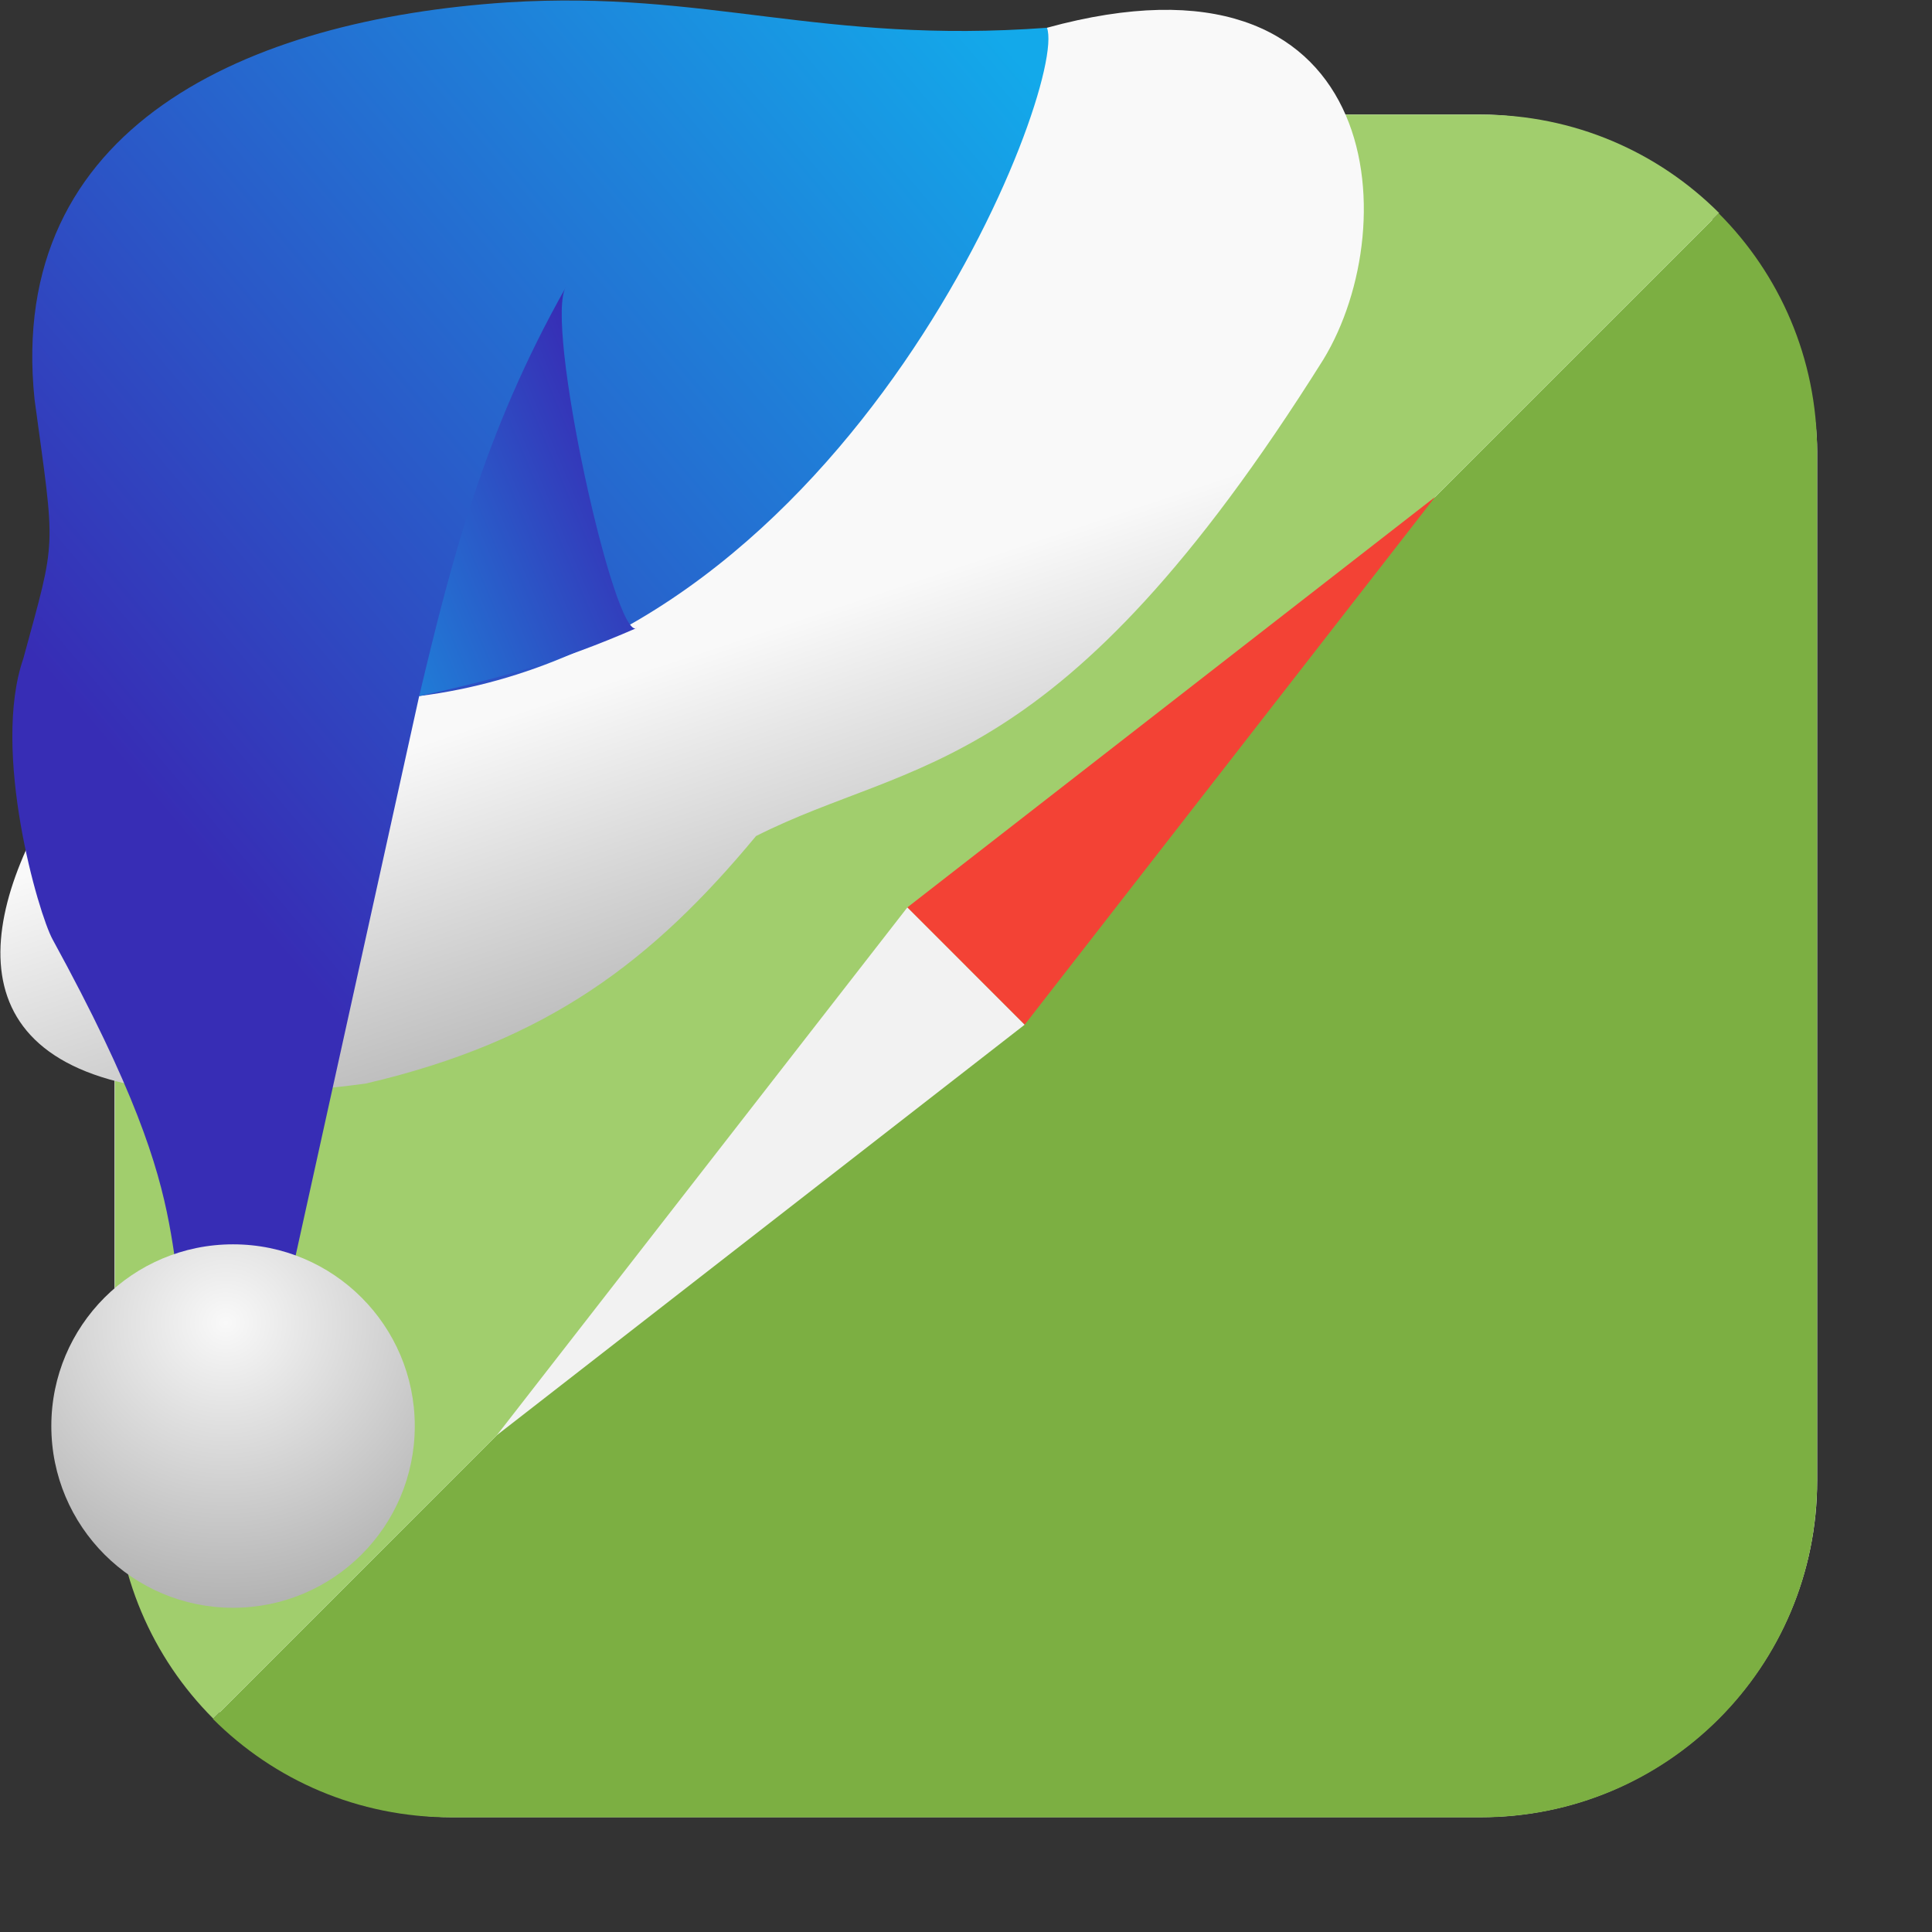 <svg xmlns="http://www.w3.org/2000/svg" xmlns:xlink="http://www.w3.org/1999/xlink" viewBox="0 0 32 32"><rect x="0" y="0" width="32" height="32" fill="#333333" stroke="none"/><defs><linearGradient xlink:href="#3" id="4" x1="-227.98" y1="-131.26" x2="-234.8" y2="-134.14" gradientUnits="userSpaceOnUse"/><linearGradient xlink:href="#3" id="2" x1="-241.01" y1="-141.61" x2="-226.57" y2="-129.44" gradientUnits="userSpaceOnUse"/><linearGradient id="3"><stop stop-color="#13a9ea"/><stop offset="1" stop-color="#372db5"/></linearGradient><linearGradient id="1"><stop stop-color="#f9f9f9"/><stop offset="1" stop-color="#999"/></linearGradient><linearGradient xlink:href="#1" id="0" x1="-239.23" y1="-133.21" x2="-241.87" y2="-125.28" gradientUnits="userSpaceOnUse"/><radialGradient xlink:href="#1" id="5" cx="-176.59" cy="-120.91" r="3.01" gradientUnits="userSpaceOnUse" gradientTransform="matrix(2.211.057-.055 2.125 156.08 146.14)"/></defs><g fill-rule="evenodd"><rect width="28.2" height="28.2" x="1.898" y="1.898" fill="#fff" rx="5.575"/><path d="m28.473 3.529l-24.945 24.943c1.01 1.01 2.401 1.629 3.945 1.629h17.05c3.089 0 5.574-2.486 5.574-5.574v-17.05c0-1.544-.622-2.936-1.629-3.943" fill="#7caf42"/><path d="m28.473 3.527c-1.01-1.01-2.401-1.629-3.945-1.629h-17.05c-3.089 0-5.574 2.486-5.574 5.574v17.05c0 1.544.621 2.938 1.629 3.945l24.945-24.943c0 0 0-.002 0-.002" fill="#a1ce6d"/></g><g stroke-width=".786"><path d="m8.231 23.77l6.799-8.742.92.92 1.023 1.023z" fill="#f2f2f2"/><path d="m23.771 8.23l-8.742 6.799 1.943 1.943z" fill="#f34235"/></g><g transform="matrix(-1 0 0 1-223.97 142.77)"><g fill="#f9f9f9"><path d="m-228.95-129.3l-.27 2.221-.122-2.378z"/><path d="m-228.66-130.01l-.27 2.221-.122-2.378z"/><path d="m-228.43-129.95l-.27 1.6-.122-1.713z"/></g><path d="m-241.31-142.31c-5.577-1.531-5.951 3.24-4.58 5.493 4.381 6.983 6.796 6.577 9.398 7.895 1.712 2.064 3.451 3.4 6.469 4.1 11.69 1.559 3.242-8.417.92-8.649-5.065.012-7.547-6.123-12.206-8.838" fill="url(#0)"/><path d="m-241.31-142.31c3.76.276 5.616-.626 8.93-.421 4.319.283 8.307 2.053 7.838 6.574-.347 2.567-.37 2.25.186 4.296.532 1.535-.252 4.232-.487 4.654-2.715 4.963-1.536 4.965-2.656 7.742l-.906-.418-2.508-11.358c-7.177-.909-10.754-10.11-10.398-11.07" fill="url(#2)"/><path d="m-234.52-132.37c.362.274 1.553-5.105 1.172-5.653 1.379 2.44 1.919 4.616 2.435 6.783-1.276-.283-2.289-.554-3.607-1.13" fill="url(#4)"/><circle r="3.01" cy="-119.15" cx="-227.83" fill="url(#5)"/></g></svg>